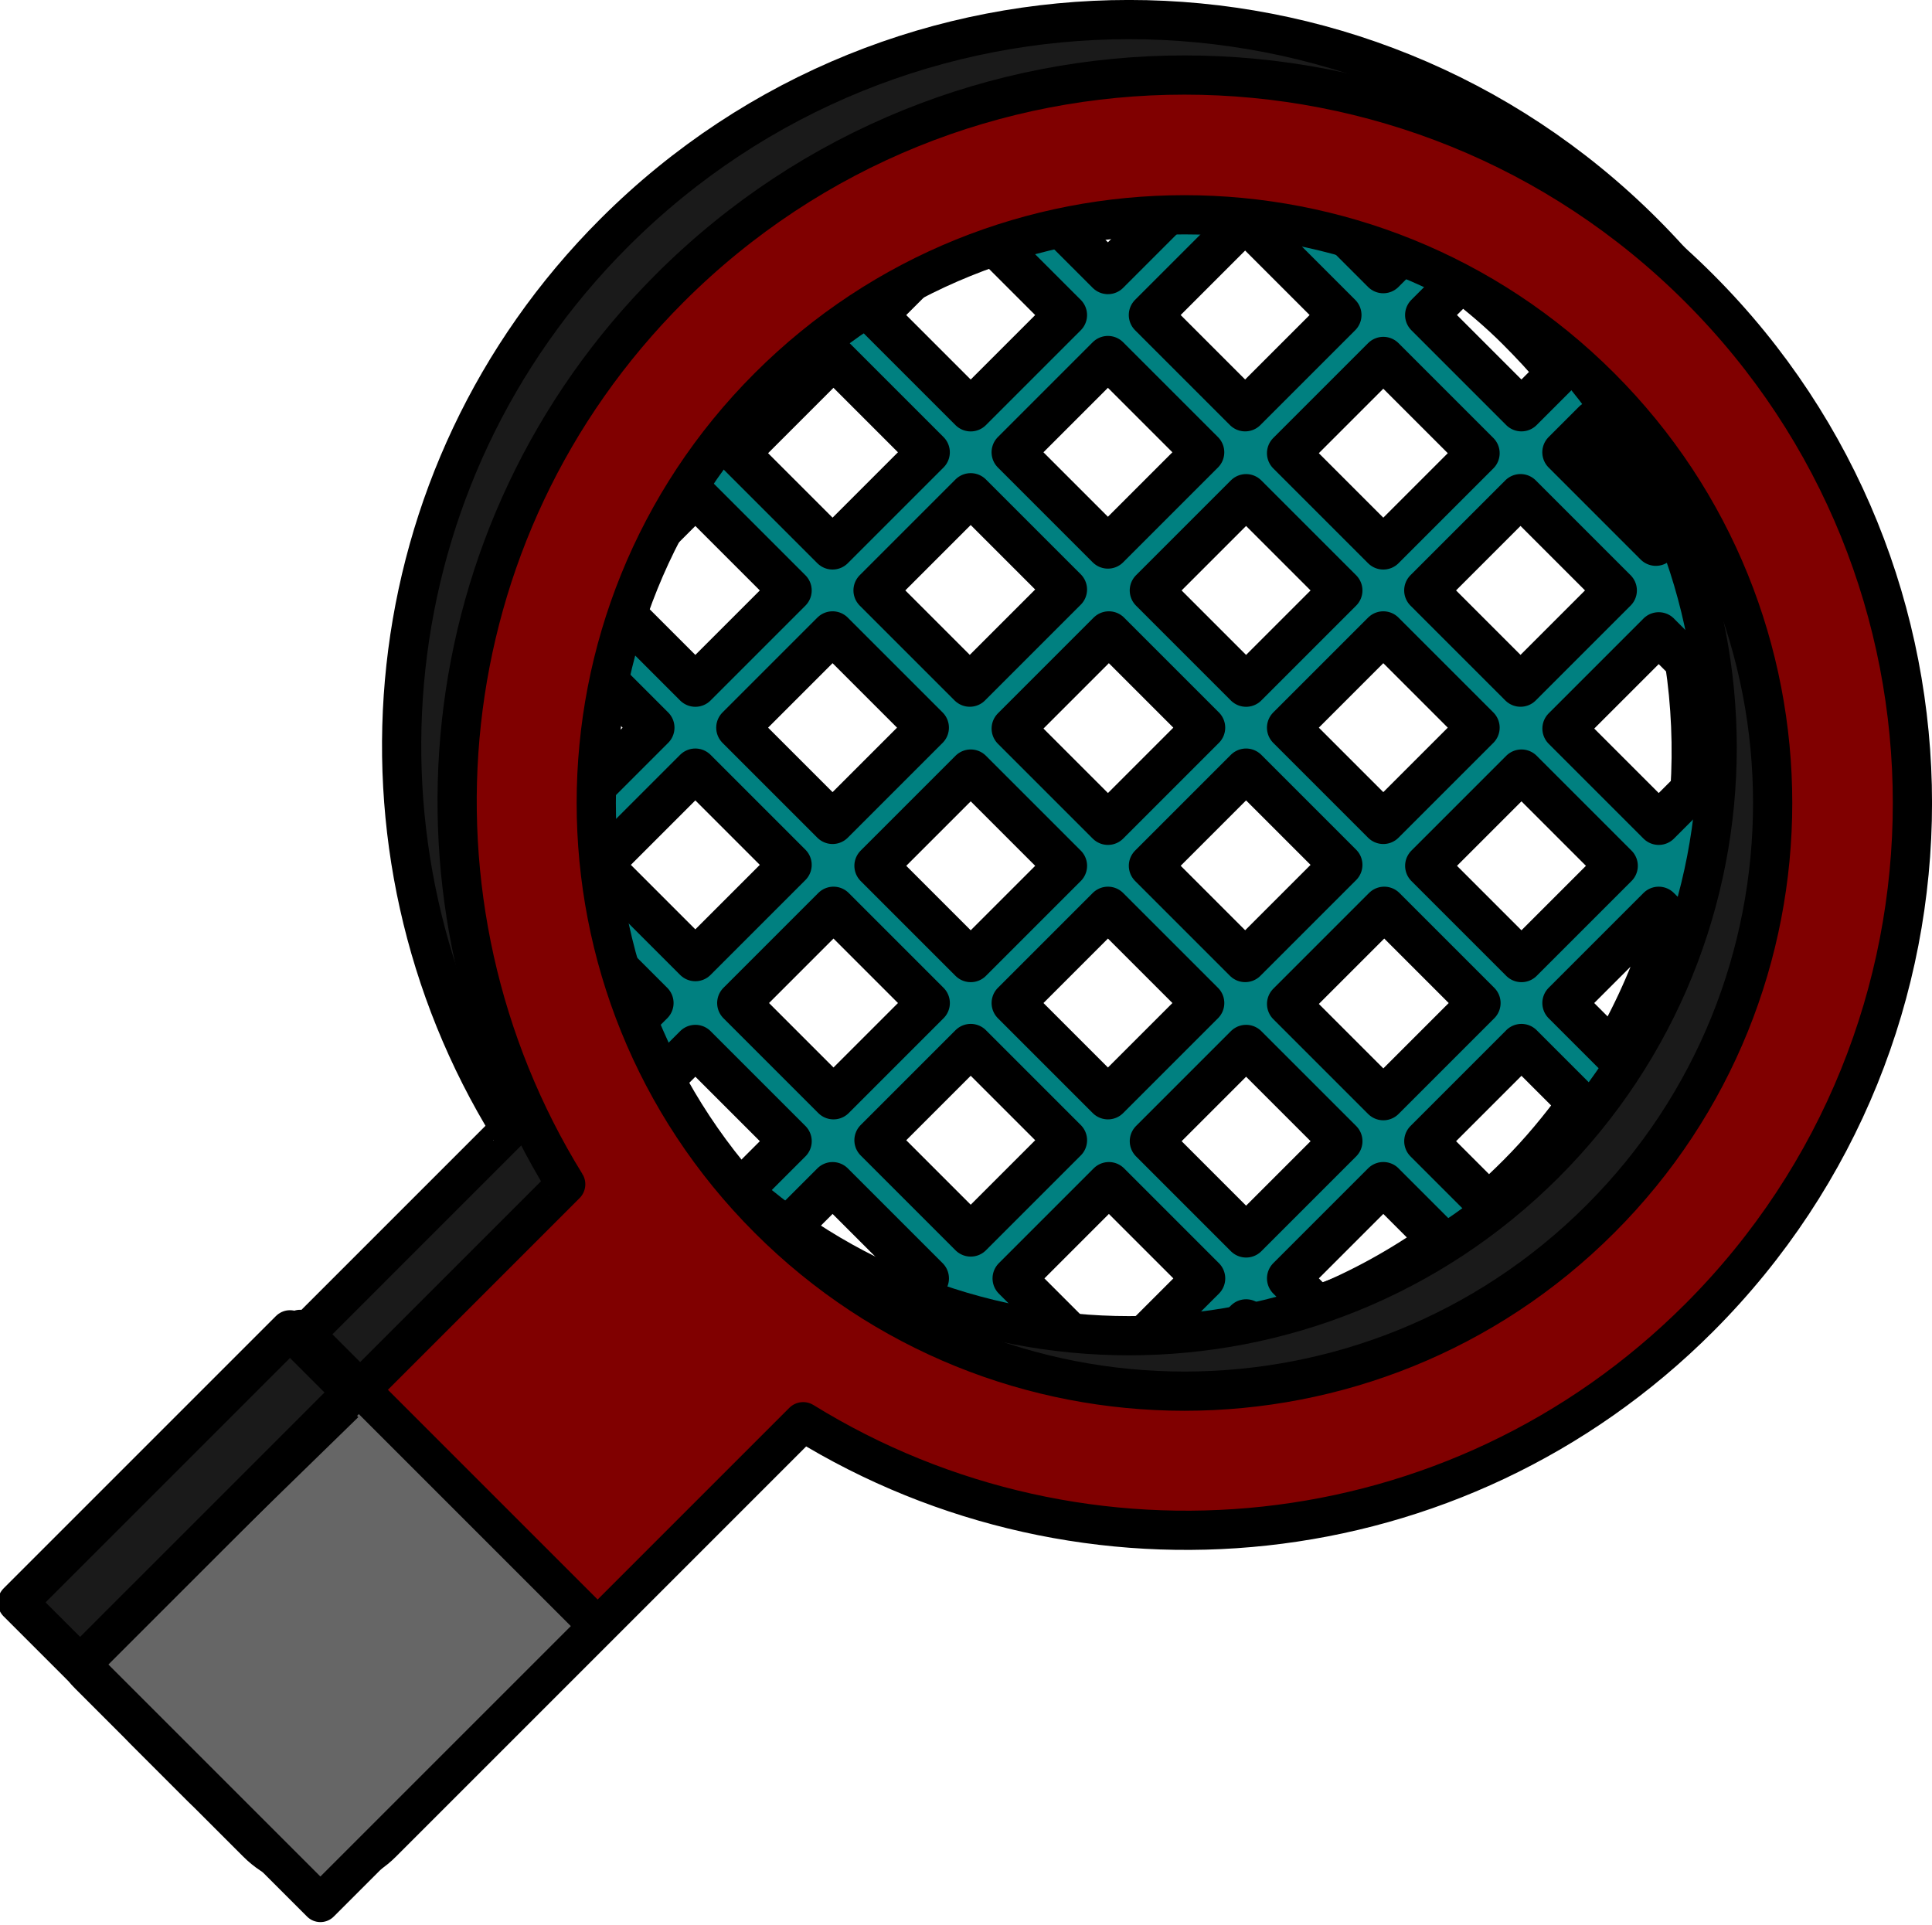 <?xml version="1.0" encoding="UTF-8" standalone="no"?>
<!-- Created with Inkscape (http://www.inkscape.org/) -->

<svg
   xmlns:dc="http://purl.org/dc/elements/1.1/"
   xmlns:cc="http://creativecommons.org/ns#"
   xmlns:rdf="http://www.w3.org/1999/02/22-rdf-syntax-ns#"
   xmlns:svg="http://www.w3.org/2000/svg"
   xmlns="http://www.w3.org/2000/svg"
   xmlns:sodipodi="http://sodipodi.sourceforge.net/DTD/sodipodi-0.dtd"
   xmlns:inkscape="http://www.inkscape.org/namespaces/inkscape"
   width="49.264"
   height="49.091"
   id="svg2"
   version="1.1"
   inkscape:version="0.48.1 r9760"
   sodipodi:docname="activity.svg"
   inkscape:export-filename="/home/valentin/Escritorio/Enlace hacia icaro/mucho codigo python/tennis/imagen/box1.png"
   inkscape:export-xdpi="108"
   inkscape:export-ydpi="108">
  <defs
     id="defs4" />
  <sodipodi:namedview
     id="base"
     pagecolor="#ffffff"
     bordercolor="#666666"
     borderopacity="1.0"
     inkscape:pageopacity="0.0"
     inkscape:pageshadow="2"
     inkscape:zoom="0.49497475"
     inkscape:cx="345.68715"
     inkscape:cy="-46.70974"
     inkscape:document-units="px"
     inkscape:current-layer="layer1"
     showgrid="false"
     inkscape:window-width="1280"
     inkscape:window-height="741"
     inkscape:window-x="0"
     inkscape:window-y="28"
     inkscape:window-maximized="1"
     fit-margin-top="0"
     fit-margin-left="0"
     fit-margin-right="0"
     fit-margin-bottom="0" />
  <g
     inkscape:label="Capa 1"
     inkscape:groupmode="layer"
     id="layer1"
     transform="translate(-371.106,-469.786)">
    <g
       id="g5825"
       inkscape:export-filename="/home/valentin/icaro/mucho codigo python/tennis/imagen/rojo_de.png"
       inkscape:export-xdpi="108"
       inkscape:export-ydpi="108">
      <path
         inkscape:connector-curvature="0"
         id="path5657-3"
         d="m 410.394,477.444 c -6.278,-6.278 -16.456,-6.278 -22.733,0 -6.278,6.278 -6.278,16.456 0,22.733 6.278,6.278 16.456,6.278 22.733,0 6.278,-6.278 6.278,-16.456 -10e-6,-22.733 z m -0.587,0.728 c 0.365,0.365 0.713,0.737 1.033,1.127 l -0.939,0.939 -2.419,-2.419 0.892,-0.892 c 0.496,0.386 0.977,0.789 1.433,1.245 z m 1.949,2.372 c 0.657,0.991 1.172,2.036 1.573,3.123 l -2.348,-2.348 0.775,-0.775 z m -4.673,-4.533 -0.705,0.705 -2.043,-2.043 c 0.948,0.351 1.871,0.794 2.748,1.339 z m -5.73,-2.114 0.423,0.423 -2.419,2.419 -2.419,-2.419 0.517,-0.517 c 1.294,-0.134 2.611,-0.102 3.898,0.094 z m 1.503,1.503 2.419,2.419 -2.419,2.419 -2.419,-2.419 2.419,-2.419 z m 3.523,3.523 2.419,2.419 -2.419,2.419 -2.419,-2.419 2.419,-2.419 z m 3.499,3.499 2.419,2.419 -2.419,2.419 -2.419,-2.419 2.419,-2.419 z m 3.523,3.523 0.705,0.705 c 0.165,1.087 0.211,2.192 0.141,3.288 l -0.845,0.845 -2.419,-2.419 2.419,-2.419 z m -18.647,-11.648 c 0.006,-10e-4 0.018,0.025 0.024,0.024 l -2.419,2.419 -0.963,-0.963 c 1.079,-0.627 2.186,-1.139 3.358,-1.48 z m 1.104,1.104 2.419,2.419 -2.419,2.419 -2.419,-2.419 2.419,-2.419 z m 3.499,3.499 2.419,2.419 -2.419,2.419 -2.419,-2.419 2.419,-2.419 z m 3.523,3.523 2.419,2.419 -2.419,2.419 -2.419,-2.419 2.419,-2.419 z m 3.499,3.499 2.419,2.419 -2.419,2.419 -2.419,-2.419 2.419,-2.419 z m 3.523,3.523 2.419,2.419 -2.419,2.419 -2.419,-2.419 2.419,-2.419 z m 3.499,3.499 0.282,0.282 c -0.341,1.172 -0.829,2.303 -1.456,3.382 l -1.245,-1.245 2.419,-2.419 z m -23.32,-16.322 1.198,1.198 -2.442,2.442 -1.315,-1.315 c 0.232,-0.267 0.474,-0.522 0.728,-0.775 0.575,-0.575 1.194,-1.086 1.832,-1.55 z m 2.278,2.278 2.419,2.419 -2.442,2.442 -2.419,-2.419 2.442,-2.442 z m 3.499,3.499 2.419,2.419 -2.442,2.442 -2.419,-2.419 2.442,-2.442 z m 3.523,3.523 2.419,2.419 -2.442,2.442 -2.419,-2.419 2.442,-2.442 z m 3.499,3.499 2.419,2.419 -2.442,2.442 -2.419,-2.419 2.442,-2.442 z m 3.523,3.523 2.419,2.419 -2.442,2.442 -2.419,-2.419 2.442,-2.442 z m 3.499,3.499 1.48,1.48 c -0.464,0.637 -0.975,1.257 -1.55,1.832 -0.253,0.253 -0.508,0.497 -0.775,0.728 l -1.597,-1.597 2.442,-2.442 z m -23.32,-16.275 1.174,1.174 -2.419,2.419 -0.47,-0.47 c 0.437,-1.093 1.015,-2.135 1.714,-3.123 z m 2.255,2.255 2.419,2.419 -2.419,2.419 -2.419,-2.419 2.419,-2.419 z m 3.499,3.499 2.419,2.419 -2.419,2.419 -2.419,-2.419 2.419,-2.419 z m 3.523,3.523 2.419,2.419 -2.419,2.419 -2.419,-2.419 2.419,-2.419 z m 3.499,3.499 2.419,2.419 -2.419,2.419 -2.419,-2.419 2.419,-2.419 z m 3.523,3.523 2.419,2.419 -2.419,2.419 -2.419,-2.419 2.419,-2.419 z m 3.499,3.499 1.456,1.456 c -0.988,0.7 -2.031,1.278 -3.123,1.714 l -0.752,-0.752 2.419,-2.419 z m -21.042,-14.044 2.419,2.419 -2.419,2.419 -1.55,-1.55 c -0.009,-0.607 0.031,-1.228 0.094,-1.832 l 1.456,-1.456 z m 3.499,3.499 2.419,2.419 -2.419,2.419 -2.419,-2.419 2.419,-2.419 z m 3.523,3.523 2.419,2.419 -2.419,2.419 -2.419,-2.419 2.419,-2.419 z m 3.499,3.499 2.419,2.419 -2.419,2.419 -2.419,-2.419 2.419,-2.419 z m 3.523,3.523 2.419,2.419 -1.785,1.785 c -0.403,0.026 -0.817,0.053 -1.221,0.047 l -1.832,-1.832 2.419,-2.419 z m 3.499,3.499 0.188,0.188 c -0.163,0.045 -0.329,0.078 -0.493,0.117 l 0.305,-0.305 z m -18.858,-11.813 0.211,0.211 -0.141,0.141 c -0.024,-0.118 -0.05,-0.234 -0.07,-0.352 z m 1.292,1.292 2.419,2.419 -1.644,1.644 c -0.648,-1.042 -1.177,-2.149 -1.55,-3.288 l 0.775,-0.775 z m 3.523,3.523 2.419,2.419 -1.879,1.879 c -0.391,-0.32 -0.786,-0.645 -1.151,-1.01 -0.456,-0.456 -0.835,-0.96 -1.221,-1.456 l 1.832,-1.832 z m 3.499,3.499 2.419,2.419 -0.892,0.892 c -1.127,-0.406 -2.216,-0.917 -3.241,-1.597 l 1.714,-1.714 z m 3.523,3.523 0.493,0.493 c -0.268,-0.048 -0.533,-0.126 -0.798,-0.188 l 0.305,-0.305 z"
         style="fill:#008080;fill-opacity:1;stroke:#000000;stroke-width:1.096;stroke-linecap:round;stroke-linejoin:round;stroke-miterlimit:4;stroke-opacity:1;stroke-dasharray:none" />
      <path
         inkscape:connector-curvature="0"
         id="rect5344-50"
         d="m 413.019,475.722 c -7.249,-7.249 -19.003,-7.249 -26.251,0 -6.207,6.207 -7.073,15.692 -2.652,22.848 0.002,0.003 -0.024,0.019 -0.022,0.022 l -10.717,10.717 c -0.882,0.882 -0.882,2.3 0,3.182 l 2.873,2.873 c 0.882,0.882 2.3,0.882 3.182,0 l 10.717,-10.717 0.022,-0.022 c 7.156,4.422 16.642,3.555 22.848,-2.652 7.249,-7.249 7.249,-19.003 0,-26.251 z m -2.519,2.519 c 5.856,5.856 5.856,15.357 0,21.213 -5.856,5.856 -15.357,5.856 -21.213,0 -5.856,-5.856 -5.856,-15.357 0,-21.213 5.856,-5.856 15.357,-5.856 21.213,0 z"
         style="fill:#1a1a1a;fill-opacity:1;stroke:#000000;stroke-width:1;stroke-linecap:round;stroke-linejoin:round;stroke-miterlimit:4;stroke-opacity:1;stroke-dasharray:none" />
      <path
         inkscape:connector-curvature="0"
         id="rect5344-6-6"
         d="m 414.434,477.136 c -7.249,-7.249 -19.003,-7.249 -26.251,0 -6.207,6.206 -7.073,15.692 -2.652,22.848 0.002,0.003 -0.024,0.019 -0.022,0.022 l -10.717,10.717 c -0.882,0.882 -0.882,2.3 0,3.182 l 2.873,2.873 c 0.882,0.882 2.3,0.882 3.182,0 l 10.717,-10.717 0.022,-0.022 c 7.156,4.422 16.642,3.555 22.848,-2.652 7.249,-7.249 7.249,-19.003 0,-26.251 z m -2.519,2.519 c 5.856,5.856 5.856,15.357 0,21.213 -5.856,5.856 -15.357,5.856 -21.213,0 -5.856,-5.856 -5.856,-15.357 0,-21.213 5.856,-5.856 15.357,-5.856 21.213,0 z"
         style="fill:#800000;fill-opacity:1;stroke:#000000;stroke-width:1;stroke-linecap:round;stroke-linejoin:round;stroke-miterlimit:4;stroke-opacity:1;stroke-dasharray:none" />
      <rect
         transform="matrix(0.707,0.707,-0.707,0.707,0,0)"
         ry="0"
         y="88.337"
         x="624.062"
         height="9.995"
         width="10.728"
         id="rect5706-3"
         style="fill:#666666;fill-opacity:1;stroke:#000000;stroke-width:0.963;stroke-linecap:round;stroke-linejoin:round;stroke-miterlimit:4;stroke-opacity:1;stroke-dasharray:none" />
      <path
         inkscape:connector-curvature="0"
         id="path5708-1"
         d="m 379.894,505.564 -6.964,6.786"
         style="fill:none;stroke:#000000;stroke-width:1px;stroke-linecap:butt;stroke-linejoin:miter;stroke-opacity:1" />
      <rect
         transform="matrix(0.707,0.707,-0.707,0.707,0,0)"
         y="88.543"
         x="623.904"
         height="9.824"
         width="2.254"
         id="rect5710-68"
         style="fill:#1a1a1a;fill-opacity:1;stroke:#000000;stroke-width:1.009;stroke-linecap:round;stroke-linejoin:round;stroke-miterlimit:4;stroke-opacity:1;stroke-dasharray:none" />
    </g>
  </g>
</svg>
